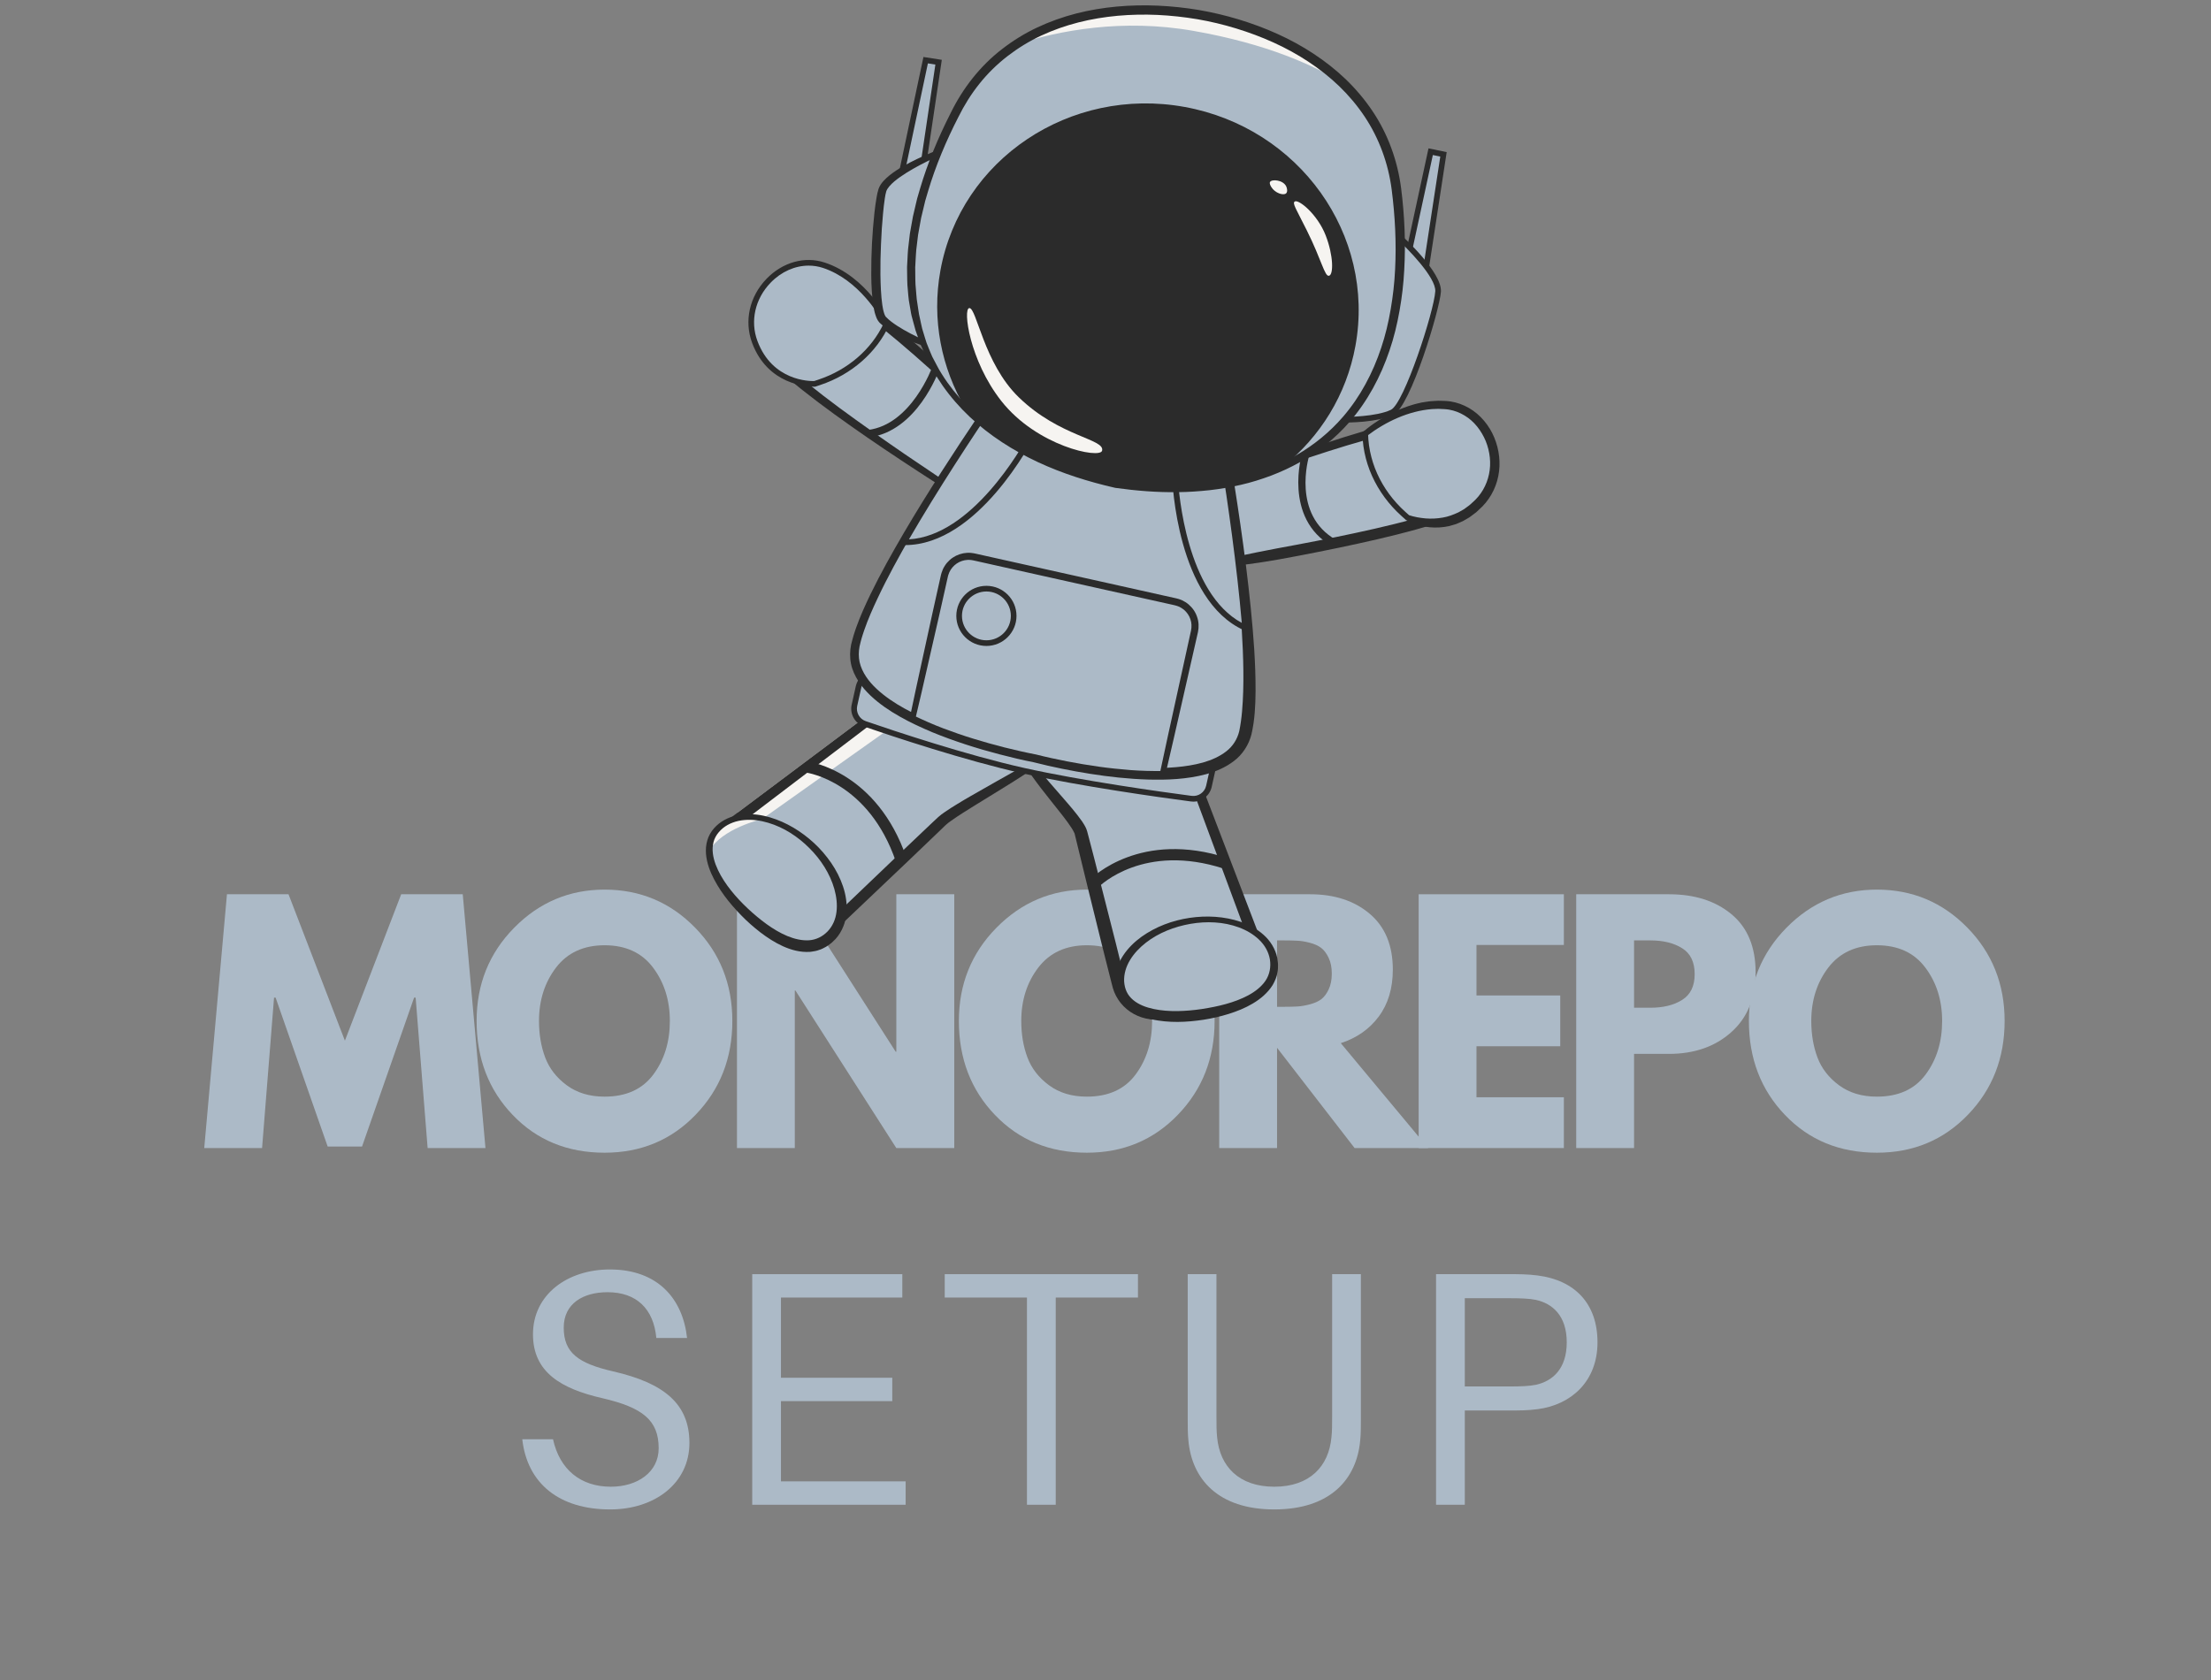 <svg xmlns="http://www.w3.org/2000/svg" xmlns:xlink="http://www.w3.org/1999/xlink" width="446" zoomAndPan="magnify" viewBox="0 0 334.5 254.25" height="339" preserveAspectRatio="xMidYMid meet" version="1.0"><rect x="0" y="0" width="334.5" height="254.25" fill="#808080" stroke="none"/><defs><g/><clipPath id="19386b4364"><path d="M 153 91 L 192 91 L 192 154.828 L 153 154.828 Z M 153 91 " clip-rule="nonzero"/></clipPath><clipPath id="7de1a7d2ca"><path d="M 106.699 123 L 129 123 L 129 145 L 106.699 145 Z M 106.699 123 " clip-rule="nonzero"/></clipPath><clipPath id="dc82544b43"><path d="M 168 138 L 194 138 L 194 154.828 L 168 154.828 Z M 168 138 " clip-rule="nonzero"/></clipPath><clipPath id="d4c7a06feb"><path d="M 137 0.551 L 213 0.551 L 213 75 L 137 75 Z M 137 0.551 " clip-rule="nonzero"/></clipPath></defs><g fill="#acbac7" fill-opacity="1"><g transform="translate(30.149, 173.726)"><g><path d="M 34.547 0 L 32.734 -22.766 L 32.5 -22.766 L 24.625 -0.234 L 19.422 -0.234 L 11.547 -22.766 L 11.312 -22.766 L 9.5 0 L 0.75 0 L 4.188 -38.406 L 13.5 -38.406 L 22.031 -16.25 L 30.547 -38.406 L 39.859 -38.406 L 43.297 0 Z M 34.547 0 "/></g></g></g><g fill="#acbac7" fill-opacity="1"><g transform="translate(71.029, 173.726)"><g><path d="M 1.078 -19.234 C 1.078 -24.785 2.969 -29.484 6.75 -33.328 C 10.539 -37.18 15.102 -39.109 20.438 -39.109 C 25.812 -39.109 30.375 -37.191 34.125 -33.359 C 37.883 -29.523 39.766 -24.816 39.766 -19.234 C 39.766 -13.609 37.914 -8.879 34.219 -5.047 C 30.531 -1.211 25.938 0.703 20.438 0.703 C 14.82 0.703 10.191 -1.195 6.547 -5 C 2.898 -8.801 1.078 -13.547 1.078 -19.234 Z M 10.516 -19.234 C 10.516 -17.211 10.828 -15.367 11.453 -13.703 C 12.078 -12.047 13.164 -10.645 14.719 -9.5 C 16.27 -8.352 18.176 -7.781 20.438 -7.781 C 23.695 -7.781 26.156 -8.895 27.812 -11.125 C 29.477 -13.363 30.312 -16.066 30.312 -19.234 C 30.312 -22.367 29.461 -25.062 27.766 -27.312 C 26.078 -29.562 23.633 -30.688 20.438 -30.688 C 17.27 -30.688 14.82 -29.562 13.094 -27.312 C 11.375 -25.062 10.516 -22.367 10.516 -19.234 Z M 10.516 -19.234 "/></g></g></g><g fill="#acbac7" fill-opacity="1"><g transform="translate(108.697, 173.726)"><g><path d="M 11.547 -23.844 L 11.547 0 L 2.797 0 L 2.797 -38.406 L 11.547 -38.406 L 26.812 -14.578 L 26.906 -14.578 L 26.906 -38.406 L 35.672 -38.406 L 35.672 0 L 26.906 0 L 11.641 -23.844 Z M 11.547 -23.844 "/></g></g></g><g fill="#acbac7" fill-opacity="1"><g transform="translate(143.99, 173.726)"><g><path d="M 1.078 -19.234 C 1.078 -24.785 2.969 -29.484 6.75 -33.328 C 10.539 -37.18 15.102 -39.109 20.438 -39.109 C 25.812 -39.109 30.375 -37.191 34.125 -33.359 C 37.883 -29.523 39.766 -24.816 39.766 -19.234 C 39.766 -13.609 37.914 -8.879 34.219 -5.047 C 30.531 -1.211 25.938 0.703 20.438 0.703 C 14.82 0.703 10.191 -1.195 6.547 -5 C 2.898 -8.801 1.078 -13.547 1.078 -19.234 Z M 10.516 -19.234 C 10.516 -17.211 10.828 -15.367 11.453 -13.703 C 12.078 -12.047 13.164 -10.645 14.719 -9.5 C 16.27 -8.352 18.176 -7.781 20.438 -7.781 C 23.695 -7.781 26.156 -8.895 27.812 -11.125 C 29.477 -13.363 30.312 -16.066 30.312 -19.234 C 30.312 -22.367 29.461 -25.062 27.766 -27.312 C 26.078 -29.562 23.633 -30.688 20.438 -30.688 C 17.27 -30.688 14.82 -29.562 13.094 -27.312 C 11.375 -25.062 10.516 -22.367 10.516 -19.234 Z M 10.516 -19.234 "/></g></g></g><g fill="#acbac7" fill-opacity="1"><g transform="translate(181.657, 173.726)"><g><path d="M 2.797 -38.406 L 16.531 -38.406 C 20.227 -38.406 23.238 -37.422 25.562 -35.453 C 27.895 -33.484 29.062 -30.664 29.062 -27 C 29.062 -24.176 28.352 -21.812 26.938 -19.906 C 25.52 -18 23.602 -16.656 21.188 -15.875 L 34.406 0 L 23.281 0 L 11.547 -15.172 L 11.547 0 L 2.797 0 Z M 11.547 -21.375 L 12.578 -21.375 C 13.379 -21.375 14.055 -21.391 14.609 -21.422 C 15.172 -21.453 15.805 -21.562 16.516 -21.75 C 17.234 -21.938 17.812 -22.195 18.25 -22.531 C 18.688 -22.875 19.055 -23.367 19.359 -24.016 C 19.672 -24.672 19.828 -25.461 19.828 -26.391 C 19.828 -27.328 19.672 -28.117 19.359 -28.766 C 19.055 -29.422 18.688 -29.922 18.25 -30.266 C 17.812 -30.609 17.234 -30.875 16.516 -31.062 C 15.805 -31.25 15.172 -31.352 14.609 -31.375 C 14.055 -31.406 13.379 -31.422 12.578 -31.422 L 11.547 -31.422 Z M 11.547 -21.375 "/></g></g></g><g fill="#acbac7" fill-opacity="1"><g transform="translate(211.829, 173.726)"><g><path d="M 24.766 -38.406 L 24.766 -30.734 L 11.547 -30.734 L 11.547 -23.094 L 24.219 -23.094 L 24.219 -15.406 L 11.547 -15.406 L 11.547 -7.688 L 24.766 -7.688 L 24.766 0 L 2.797 0 L 2.797 -38.406 Z M 24.766 -38.406 "/></g></g></g><g fill="#acbac7" fill-opacity="1"><g transform="translate(235.667, 173.726)"><g><path d="M 2.797 -38.406 L 16.812 -38.406 C 20.719 -38.406 23.879 -37.395 26.297 -35.375 C 28.723 -33.363 29.938 -30.43 29.938 -26.578 C 29.938 -22.734 28.707 -19.719 26.25 -17.531 C 23.801 -15.344 20.656 -14.25 16.812 -14.25 L 11.547 -14.25 L 11.547 0 L 2.797 0 Z M 11.547 -21.234 L 14.016 -21.234 C 15.973 -21.234 17.578 -21.629 18.828 -22.422 C 20.086 -23.211 20.719 -24.508 20.719 -26.312 C 20.719 -28.145 20.086 -29.453 18.828 -30.234 C 17.578 -31.023 15.973 -31.422 14.016 -31.422 L 11.547 -31.422 Z M 11.547 -21.234 "/></g></g></g><g fill="#acbac7" fill-opacity="1"><g transform="translate(263.511, 173.726)"><g><path d="M 1.078 -19.234 C 1.078 -24.785 2.969 -29.484 6.75 -33.328 C 10.539 -37.18 15.102 -39.109 20.438 -39.109 C 25.812 -39.109 30.375 -37.191 34.125 -33.359 C 37.883 -29.523 39.766 -24.816 39.766 -19.234 C 39.766 -13.609 37.914 -8.879 34.219 -5.047 C 30.531 -1.211 25.938 0.703 20.438 0.703 C 14.82 0.703 10.191 -1.195 6.547 -5 C 2.898 -8.801 1.078 -13.547 1.078 -19.234 Z M 10.516 -19.234 C 10.516 -17.211 10.828 -15.367 11.453 -13.703 C 12.078 -12.047 13.164 -10.645 14.719 -9.5 C 16.27 -8.352 18.176 -7.781 20.438 -7.781 C 23.695 -7.781 26.156 -8.895 27.812 -11.125 C 29.477 -13.363 30.312 -16.066 30.312 -19.234 C 30.312 -22.367 29.461 -25.062 27.766 -27.312 C 26.078 -29.562 23.633 -30.688 20.438 -30.688 C 17.27 -30.688 14.82 -29.562 13.094 -27.312 C 11.375 -25.062 10.516 -22.367 10.516 -19.234 Z M 10.516 -19.234 "/></g></g></g><g fill="#acbac7" fill-opacity="1"><g transform="translate(76.384, 227.702)"><g><path d="M 15.879 -35.605 C 9.457 -35.605 4.25 -31.812 4.25 -25.793 C 4.25 -20.027 8.547 -17.551 14.719 -16.133 C 20.836 -14.719 23.266 -12.797 23.266 -8.547 C 23.266 -4.906 20.027 -2.73 16.031 -2.73 C 11.48 -2.73 8.293 -5.309 7.281 -9.914 L 2.629 -9.914 C 3.387 -3.188 8.242 0.707 15.93 0.707 C 22.656 0.707 27.918 -3.238 27.918 -9.355 C 27.918 -15.273 24.074 -18.41 16.387 -20.18 C 11.074 -21.395 8.902 -23.012 8.902 -26.805 C 8.902 -30.445 11.836 -32.164 15.527 -32.164 C 19.926 -32.164 22.504 -29.637 22.91 -25.238 L 27.562 -25.238 C 26.906 -31.203 23.113 -35.605 15.879 -35.605 Z M 15.879 -35.605 "/></g></g></g><g fill="#acbac7" fill-opacity="1"><g transform="translate(108.745, 227.702)"><g><path d="M 28.27 -3.539 L 9.406 -3.539 L 9.406 -15.68 L 26.246 -15.68 L 26.246 -19.219 L 9.406 -19.219 L 9.406 -31.355 L 27.766 -31.355 L 27.766 -34.895 L 5.059 -34.895 L 5.059 0 L 28.27 0 Z M 28.27 -3.539 "/></g></g></g><g fill="#acbac7" fill-opacity="1"><g transform="translate(141.208, 227.702)"><g><path d="M 30.953 -31.355 L 30.953 -34.895 L 1.719 -34.895 L 1.719 -31.355 L 14.16 -31.355 L 14.16 0 L 18.512 0 L 18.512 -31.355 Z M 30.953 -31.355 "/></g></g></g><g fill="#acbac7" fill-opacity="1"><g transform="translate(174.934, 227.702)"><g><path d="M 30.953 -34.895 L 26.602 -34.895 L 26.602 -13.301 C 26.602 -12.188 26.602 -11.125 26.5 -10.215 C 26.098 -5.816 23.215 -2.73 17.852 -2.73 C 12.492 -2.73 9.609 -5.816 9.203 -10.215 C 9.102 -11.125 9.102 -12.188 9.102 -13.301 L 9.102 -34.895 L 4.754 -34.895 L 4.754 -12.895 C 4.754 -11.785 4.754 -10.773 4.855 -9.762 C 5.359 -3.945 9.305 0.707 17.852 0.707 C 26.398 0.707 30.344 -3.945 30.852 -9.762 C 30.953 -10.773 30.953 -11.785 30.953 -12.895 Z M 30.953 -34.895 "/></g></g></g><g fill="#acbac7" fill-opacity="1"><g transform="translate(212.2, 227.702)"><g><path d="M 20.434 -34.695 C 18.863 -34.895 17.648 -34.895 15.879 -34.895 L 5.059 -34.895 L 5.059 0 L 9.406 0 L 9.406 -14.262 L 15.879 -14.262 C 17.648 -14.262 18.863 -14.262 20.434 -14.465 C 25.488 -15.121 29.484 -18.66 29.484 -24.578 C 29.484 -30.496 25.996 -33.984 20.434 -34.695 Z M 20.18 -18.156 C 19.219 -17.953 17.852 -17.902 16.285 -17.902 L 9.406 -17.902 L 9.406 -31.254 L 16.285 -31.254 C 17.852 -31.254 19.219 -31.203 20.18 -31 C 22.656 -30.445 24.832 -28.625 24.832 -24.578 C 24.832 -20.531 22.656 -18.711 20.18 -18.156 Z M 20.18 -18.156 "/></g></g></g><path fill="#acbac7" d="M 224.195 72.859 C 223.785 74.031 223.051 75.156 222.031 76.137 C 218.746 79.297 196 83.402 187.453 84.855 C 185.441 85.195 184.215 85.391 184.215 85.391 L 177.77 76.254 C 177.77 76.254 211.41 62.207 218.5 64.094 C 223.812 65.508 225.43 69.371 224.195 72.859 Z M 224.195 72.859 " fill-opacity="1" fill-rule="nonzero"/><path fill="#acbac7" d="M 224.195 72.859 C 223.785 74.031 223.051 75.156 222.031 76.137 C 218.746 79.297 196 83.402 187.453 84.855 C 187.309 82.523 187.094 79.832 187.094 79.832 C 187.094 79.832 214.598 76.434 220.73 73.43 C 221.75 72.93 222.949 72.766 224.195 72.859 Z M 224.195 72.859 " fill-opacity="1" fill-rule="nonzero"/><path fill="#2b2b2b" d="M 178.18 76.371 C 180.367 79.312 182.484 82.184 184.562 85.145 L 184.145 84.969 L 184.148 84.969 C 188.094 83.91 192.098 83.188 196.094 82.445 C 200.094 81.695 204.078 80.898 208.035 79.992 C 210.012 79.539 211.98 79.059 213.93 78.52 C 215.871 77.98 217.812 77.398 219.613 76.629 C 219.844 76.539 220.051 76.426 220.266 76.324 C 220.371 76.27 220.484 76.219 220.586 76.164 L 220.875 75.988 C 220.969 75.93 221.082 75.879 221.156 75.812 L 221.387 75.629 C 221.465 75.582 221.547 75.492 221.629 75.41 C 221.711 75.324 221.797 75.246 221.871 75.156 C 222.5 74.469 223.02 73.688 223.355 72.84 C 223.699 71.996 223.844 71.09 223.781 70.207 C 223.715 69.324 223.398 68.48 222.906 67.742 C 222.406 67.008 221.711 66.391 220.922 65.906 C 220.121 65.426 219.234 65.066 218.305 64.812 C 217.91 64.707 217.445 64.664 216.973 64.66 C 216.5 64.652 216.012 64.672 215.523 64.719 C 214.547 64.805 213.559 64.965 212.574 65.148 C 210.605 65.527 208.641 66.023 206.688 66.562 C 204.738 67.105 202.797 67.699 200.863 68.316 C 196.996 69.559 193.152 70.891 189.332 72.289 C 187.422 72.988 185.516 73.703 183.617 74.434 L 180.77 75.531 L 179.348 76.086 L 178.637 76.367 L 178.109 76.578 L 178.02 76.613 L 177.977 76.633 C 177.98 76.629 177.93 76.652 177.984 76.629 C 178.078 76.582 178.164 76.465 178.18 76.371 Z M 177.355 76.137 C 177.387 76.035 177.488 75.914 177.594 75.863 L 177.648 75.84 L 177.691 75.82 L 177.781 75.785 L 177.957 75.711 L 178.309 75.559 L 179.012 75.262 L 180.422 74.672 L 183.254 73.508 C 185.145 72.746 187.043 71.996 188.945 71.262 C 192.754 69.797 196.582 68.379 200.461 67.086 C 202.398 66.441 204.348 65.824 206.316 65.254 C 208.289 64.688 210.273 64.16 212.301 63.754 C 213.316 63.551 214.336 63.371 215.391 63.27 C 215.914 63.215 216.449 63.188 216.992 63.188 C 217.539 63.188 218.098 63.227 218.688 63.375 C 219.73 63.648 220.754 64.043 221.707 64.602 C 222.656 65.168 223.531 65.918 224.191 66.863 C 224.84 67.805 225.262 68.93 225.348 70.078 C 225.438 71.227 225.25 72.383 224.828 73.422 C 224.414 74.473 223.793 75.414 223.051 76.23 C 222.965 76.34 222.863 76.434 222.766 76.531 C 222.672 76.629 222.578 76.727 222.449 76.828 L 222.082 77.117 C 221.961 77.215 221.84 77.273 221.719 77.352 L 221.355 77.57 C 221.234 77.637 221.109 77.691 220.992 77.754 C 220.746 77.871 220.504 78 220.262 78.098 C 218.312 78.934 216.344 79.527 214.367 80.086 C 212.387 80.641 210.398 81.133 208.406 81.598 C 204.422 82.523 200.418 83.34 196.41 84.109 C 192.402 84.879 188.379 85.57 184.281 85.812 L 184.016 85.855 L 183.863 85.637 C 181.645 82.504 179.469 79.285 177.355 76.137 Z M 177.355 76.137 " fill-opacity="1" fill-rule="nonzero"/><path fill="#acbac7" d="M 223.789 76.086 C 218.844 81.254 212.953 78.336 212.953 78.336 L 212.391 77.832 C 211.902 77.398 211.441 76.945 211.012 76.473 C 208.215 73.402 206.629 69.578 206.547 65.633 C 206.547 65.633 212.211 60.723 218.789 61.301 C 219.746 61.383 220.637 61.645 221.441 62.051 C 226.172 64.418 228.016 71.664 223.789 76.086 Z M 223.789 76.086 " fill-opacity="1" fill-rule="nonzero"/><path fill="#acbac7" d="M 223.789 76.086 C 218.844 81.254 212.953 78.336 212.953 78.336 L 212.391 77.832 C 211.902 77.398 211.441 76.945 211.012 76.473 L 211.211 76.047 C 211.211 76.047 215.504 76.984 219.906 74.48 C 223.527 72.426 223.051 65.977 221.441 62.051 C 226.172 64.418 228.016 71.664 223.789 76.086 Z M 223.789 76.086 " fill-opacity="1" fill-rule="nonzero"/><path fill="#2b2b2b" d="M 206.824 65.953 C 207.121 65.293 206.906 65.773 206.973 65.625 L 206.973 65.637 L 206.977 65.652 L 206.977 65.734 L 206.984 65.844 L 206.996 66.066 C 207.004 66.215 207.008 66.367 207.02 66.512 C 207.055 66.809 207.074 67.105 207.117 67.398 C 207.203 67.988 207.316 68.574 207.469 69.148 C 207.766 70.301 208.199 71.418 208.746 72.477 C 209.293 73.535 209.953 74.535 210.707 75.457 C 211.086 75.922 211.488 76.363 211.91 76.789 C 212.332 77.207 212.777 77.605 213.238 78.016 L 213.145 77.953 C 213.531 78.078 213.973 78.191 214.398 78.273 C 214.832 78.355 215.262 78.41 215.695 78.449 C 216.559 78.516 217.422 78.469 218.258 78.324 C 219.098 78.188 219.891 77.879 220.66 77.523 L 221.211 77.207 L 221.488 77.051 L 221.75 76.859 L 222.266 76.48 C 222.355 76.422 222.434 76.348 222.512 76.273 L 222.746 76.055 C 224.062 74.934 224.926 73.414 225.27 71.754 C 225.621 70.098 225.414 68.324 224.773 66.742 C 224.117 65.172 223.031 63.746 221.578 62.879 C 220.859 62.441 220.062 62.129 219.23 61.988 C 219.02 61.969 218.82 61.918 218.598 61.914 L 217.613 61.867 C 217.504 61.863 217.395 61.875 217.281 61.879 L 216.621 61.906 C 213.102 62.191 209.66 63.793 206.824 65.953 Z M 206.266 65.309 C 207.723 64.066 209.316 63.074 211.035 62.266 C 211.469 62.07 211.898 61.875 212.348 61.715 C 212.789 61.535 213.246 61.398 213.699 61.258 C 213.926 61.18 214.16 61.129 214.391 61.07 L 215.09 60.906 L 215.805 60.797 C 216.043 60.766 216.277 60.715 216.52 60.707 L 217.242 60.66 C 217.363 60.652 217.48 60.641 217.602 60.641 L 217.965 60.648 L 218.691 60.672 C 218.934 60.672 219.188 60.723 219.434 60.746 C 220.426 60.895 221.387 61.25 222.254 61.75 C 223.121 62.254 223.891 62.914 224.527 63.676 C 225.168 64.438 225.691 65.293 226.066 66.207 C 226.82 68.031 227.074 70.078 226.676 72.039 C 226.48 73.016 226.129 73.969 225.629 74.836 C 225.133 75.703 224.477 76.496 223.742 77.133 L 223.473 77.387 C 223.387 77.473 223.297 77.555 223.191 77.625 L 222.598 78.07 L 222.301 78.289 L 221.328 78.852 C 221.105 78.961 220.875 79.055 220.645 79.152 L 220.301 79.297 C 220.184 79.34 220.059 79.371 219.941 79.406 C 219.703 79.477 219.461 79.551 219.223 79.613 L 218.484 79.742 C 217.496 79.875 216.496 79.855 215.531 79.684 C 215.047 79.594 214.574 79.477 214.113 79.316 C 213.648 79.164 213.215 78.973 212.762 78.715 L 212.699 78.68 L 212.668 78.652 C 212.215 78.25 211.75 77.828 211.305 77.391 C 210.863 76.945 210.441 76.484 210.043 75.996 C 209.254 75.027 208.559 73.977 207.984 72.863 C 207.406 71.75 206.953 70.574 206.637 69.359 C 206.477 68.754 206.359 68.137 206.27 67.516 C 206.223 67.203 206.199 66.891 206.168 66.578 C 206.152 66.422 206.148 66.266 206.141 66.109 L 206.129 65.875 L 206.121 65.754 L 206.121 65.668 L 206.117 65.652 L 206.117 65.641 C 206.184 65.496 205.973 65.973 206.266 65.309 Z M 206.266 65.309 " fill-opacity="1" fill-rule="nonzero"/><path fill="#acbac7" d="M 156.406 70.051 L 149.688 74.172 L 146.871 75.902 C 146.871 75.902 129.996 65.262 121.062 57.93 C 118.301 55.664 116.297 53.711 115.781 52.488 C 113.594 47.293 116.527 41.75 123.789 42.812 C 131.047 43.879 156.406 70.051 156.406 70.051 Z M 156.406 70.051 " fill-opacity="1" fill-rule="nonzero"/><path fill="#acbac7" d="M 149.688 74.172 L 146.871 75.902 C 146.871 75.902 129.996 65.262 121.062 57.93 L 126.055 57.008 C 126.055 57.008 141.883 69.07 149.688 74.172 Z M 149.688 74.172 " fill-opacity="1" fill-rule="nonzero"/><path fill="#2b2b2b" d="M 156.828 70.102 C 153.645 72.164 150.371 74.262 147.098 76.266 L 146.867 76.402 L 146.645 76.262 C 143.172 74.117 139.746 71.906 136.344 69.656 C 132.941 67.41 129.574 65.105 126.266 62.707 C 124.613 61.508 122.977 60.281 121.371 59.004 C 119.766 57.727 118.188 56.418 116.727 54.898 C 116.543 54.715 116.371 54.504 116.195 54.305 C 116.105 54.199 116.02 54.102 115.934 53.996 L 115.688 53.656 C 115.605 53.539 115.52 53.441 115.445 53.309 L 115.227 52.906 C 115.148 52.77 115.105 52.645 115.055 52.52 C 115.008 52.391 114.949 52.266 114.91 52.137 C 114.555 51.105 114.352 50.004 114.387 48.895 C 114.406 47.781 114.68 46.66 115.207 45.652 C 115.734 44.645 116.551 43.785 117.504 43.176 C 118.469 42.57 119.559 42.223 120.648 42.07 C 121.742 41.926 122.832 41.961 123.895 42.109 C 124.496 42.203 125.02 42.387 125.523 42.594 C 126.023 42.805 126.504 43.039 126.965 43.293 C 127.895 43.793 128.766 44.359 129.625 44.938 C 133.031 47.277 136.16 49.918 139.223 52.629 C 142.281 55.34 145.266 58.129 148.168 60.996 C 149.617 62.426 151.07 63.859 152.492 65.324 L 154.617 67.523 L 155.668 68.633 L 156.191 69.191 L 156.453 69.473 L 156.582 69.609 L 156.648 69.684 L 156.68 69.719 L 156.719 69.762 C 156.797 69.848 156.84 70 156.828 70.102 Z M 155.98 69.996 C 155.957 70.09 155.988 70.23 156.059 70.305 C 156.098 70.348 156.059 70.309 156.062 70.312 L 156.027 70.281 L 155.961 70.215 L 153.91 68.223 L 151.711 66.109 C 150.234 64.711 148.773 63.297 147.285 61.906 C 144.312 59.137 141.332 56.371 138.277 53.699 C 136.75 52.363 135.199 51.059 133.629 49.781 C 132.059 48.504 130.461 47.266 128.809 46.129 C 127.98 45.566 127.141 45.02 126.277 44.551 C 125.848 44.312 125.41 44.102 124.973 43.914 C 124.539 43.73 124.094 43.582 123.684 43.52 C 122.73 43.379 121.77 43.352 120.84 43.469 C 119.91 43.598 119.02 43.887 118.254 44.363 C 117.496 44.848 116.859 45.508 116.438 46.309 C 116.02 47.102 115.789 48.008 115.77 48.93 C 115.738 49.855 115.906 50.793 116.211 51.684 C 116.242 51.797 116.293 51.906 116.336 52.016 C 116.375 52.125 116.418 52.242 116.473 52.324 L 116.617 52.594 C 116.66 52.688 116.742 52.781 116.805 52.875 L 117.004 53.156 C 117.078 53.25 117.16 53.34 117.238 53.43 C 117.395 53.613 117.539 53.801 117.715 53.977 C 119.066 55.41 120.613 56.727 122.18 58 C 123.75 59.273 125.363 60.508 126.992 61.715 C 133.539 66.527 140.289 71.094 147.102 75.539 L 146.648 75.535 C 149.727 73.637 152.809 71.836 155.98 69.996 Z M 155.98 69.996 " fill-opacity="1" fill-rule="nonzero"/><path fill="#acbac7" d="M 134.164 48.941 C 132.57 52.445 129.707 55.277 126.059 57.008 C 125.387 57.328 124.691 57.605 123.969 57.848 L 123.254 58.086 C 123.254 58.086 116.688 58.449 114.188 51.742 C 112.91 48.309 114.035 44.801 116.281 42.473 C 118.418 40.266 121.57 39.125 124.629 40.133 C 130.895 42.195 134.164 48.941 134.164 48.941 Z M 134.164 48.941 " fill-opacity="1" fill-rule="nonzero"/><path fill="#acbac7" d="M 127.055 56.285 L 126.059 57.008 C 125.387 57.328 124.691 57.605 123.969 57.848 L 123.254 58.086 C 123.254 58.086 116.688 58.445 114.188 51.742 C 112.91 48.305 114.035 44.801 116.281 42.473 C 115.762 45.422 114.703 56.172 127.055 56.285 Z M 127.055 56.285 " fill-opacity="1" fill-rule="nonzero"/><path fill="#2b2b2b" d="M 122.344 40.195 C 120.281 40.195 118.199 41.102 116.578 42.785 C 114.234 45.219 113.469 48.594 114.59 51.594 C 116.852 57.668 122.512 57.68 123.176 57.66 L 123.832 57.441 C 128.258 55.965 131.836 52.875 133.688 48.949 C 133.121 47.887 129.953 42.336 124.492 40.535 C 123.793 40.309 123.07 40.195 122.344 40.195 Z M 123.129 58.516 C 122.102 58.516 116.152 58.234 113.789 51.891 C 112.555 48.582 113.387 44.863 115.965 42.191 C 118.383 39.68 121.754 38.734 124.762 39.727 C 131.133 41.824 134.41 48.473 134.547 48.754 L 134.637 48.934 L 134.555 49.117 C 132.633 53.348 128.824 56.676 124.105 58.254 L 123.336 58.512 L 123.277 58.512 C 123.273 58.516 123.219 58.516 123.129 58.516 Z M 123.129 58.516 " fill-opacity="1" fill-rule="nonzero"/><path fill="#acbac7" d="M 185.973 151.348 L 175.969 153.184 C 174.996 153.363 174.031 153.297 173.152 153.023 C 171.359 152.473 169.898 151.086 169.359 149.223 C 169.34 149.156 169.316 149.094 169.305 149.027 L 163.551 126.051 C 162.926 123.551 153.809 115.203 153.707 111.328 L 154.262 111.227 L 159.598 110.246 L 157.066 100.129 C 156.262 96.91 158.484 93.684 161.863 93.164 L 166.129 92.508 C 168.859 92.09 171.496 93.59 172.438 96.098 L 189.645 141.781 L 190.41 143.812 C 191.652 147.094 189.527 150.695 185.973 151.348 Z M 185.973 151.348 " fill-opacity="1" fill-rule="nonzero"/><path fill="#acbac7" d="M 175.336 142.957 L 173.152 153.023 C 171.359 152.473 169.898 151.086 169.359 149.223 C 169.34 149.156 169.316 149.094 169.305 149.027 L 163.551 126.051 C 162.926 123.551 153.809 115.203 153.707 111.328 L 154.262 111.227 L 165.562 117 Z M 175.336 142.957 " fill-opacity="1" fill-rule="nonzero"/><g clip-path="url(#19386b4364)"><path fill="#2b2b2b" d="M 191.242 143.5 C 191.539 144.297 191.684 145.148 191.652 146.004 C 191.621 146.855 191.418 147.699 191.062 148.473 C 190.359 150.023 189.02 151.254 187.449 151.887 C 187.246 151.961 187.051 152.035 186.848 152.102 L 186.234 152.25 C 185.848 152.332 185.508 152.391 185.141 152.461 L 182.977 152.875 L 178.656 153.691 L 176.492 154.102 C 176.312 154.137 176.145 154.172 175.918 154.203 C 175.707 154.23 175.496 154.266 175.281 154.27 C 175.066 154.281 174.852 154.297 174.637 154.281 C 174.422 154.273 174.207 154.266 173.996 154.23 C 172.289 154.027 170.664 153.152 169.57 151.801 C 169.43 151.637 169.309 151.449 169.184 151.273 C 169.062 151.094 168.961 150.902 168.852 150.715 C 168.754 150.52 168.664 150.32 168.574 150.121 L 168.367 149.52 C 168.293 149.266 168.258 149.109 168.211 148.93 L 168.074 148.395 L 167.805 147.332 L 166.73 143.07 L 164.625 134.539 L 162.574 126.133 C 162.484 125.906 162.312 125.605 162.141 125.328 C 161.957 125.043 161.762 124.754 161.551 124.469 C 161.137 123.895 160.691 123.324 160.238 122.754 C 159.34 121.613 158.414 120.469 157.512 119.301 C 156.617 118.125 155.727 116.934 154.945 115.652 C 154.551 115.012 154.18 114.355 153.863 113.652 C 153.555 112.949 153.293 112.191 153.281 111.34 L 153.281 111.336 L 153.25 110.977 L 153.633 110.906 L 159.52 109.824 L 159.18 110.352 L 156.594 100.289 C 156.352 99.387 156.332 98.41 156.539 97.488 C 156.738 96.562 157.16 95.691 157.746 94.953 C 158.332 94.211 159.09 93.602 159.941 93.191 C 160.367 92.988 160.816 92.824 161.273 92.719 C 161.75 92.605 162.168 92.551 162.598 92.477 L 165.164 92.07 C 165.598 92.004 165.996 91.926 166.488 91.879 C 166.723 91.855 166.961 91.855 167.199 91.852 C 167.438 91.867 167.676 91.867 167.91 91.906 C 169.809 92.133 171.578 93.273 172.562 94.934 C 172.676 95.145 172.805 95.352 172.891 95.574 L 173.031 95.902 L 173.148 96.207 L 173.609 97.418 L 174.539 99.844 L 176.395 104.695 Z M 189.586 144.121 L 175.141 105.168 L 172.434 97.867 L 171.867 96.344 L 171.758 96.074 C 171.688 95.895 171.586 95.73 171.5 95.559 C 170.73 94.227 169.309 93.277 167.758 93.078 C 167.566 93.043 167.367 93.043 167.176 93.027 C 166.98 93.027 166.785 93.023 166.59 93.043 C 166.219 93.074 165.766 93.152 165.34 93.211 L 162.77 93.594 C 162.344 93.656 161.898 93.715 161.531 93.797 C 161.145 93.883 160.773 94.016 160.418 94.18 C 159.703 94.508 159.066 95.008 158.574 95.617 C 157.574 96.836 157.156 98.508 157.559 100.051 L 160.012 110.145 L 160.121 110.59 L 159.676 110.668 L 159.672 110.668 L 153.785 111.75 L 154.137 111.316 C 154.211 111.934 154.496 112.57 154.824 113.18 C 155.16 113.793 155.562 114.383 155.984 114.957 C 156.84 116.109 157.762 117.227 158.719 118.324 L 161.602 121.641 C 162.082 122.203 162.559 122.77 163.023 123.371 C 163.258 123.668 163.488 123.977 163.711 124.301 C 163.93 124.641 164.152 124.965 164.344 125.414 C 164.391 125.531 164.434 125.668 164.473 125.793 L 164.547 126.066 L 164.688 126.602 L 165.52 129.789 L 166.605 134.055 L 168.773 142.574 L 169.832 146.844 L 170.348 148.918 C 170.52 149.523 170.793 150.035 171.172 150.508 C 171.922 151.438 173.055 152.066 174.258 152.227 C 174.406 152.254 174.559 152.258 174.711 152.266 C 174.863 152.281 175.016 152.27 175.168 152.266 C 175.32 152.266 175.469 152.238 175.621 152.223 C 175.762 152.207 175.953 152.172 176.133 152.141 L 178.301 151.754 L 182.633 150.984 L 184.797 150.602 C 185.156 150.535 185.535 150.473 185.867 150.406 L 186.32 150.301 C 186.469 150.254 186.613 150.199 186.762 150.152 C 187.906 149.703 188.891 148.82 189.418 147.703 C 189.945 146.586 190.008 145.285 189.586 144.121 Z M 189.586 144.121 " fill-opacity="1" fill-rule="nonzero"/></g><path fill="#acbac7" d="M 161.84 105.812 L 158.73 114.047 C 157.82 114.77 156.172 115.809 154.258 116.965 C 149.762 119.676 143.797 123.012 142.488 124.262 L 126.078 139.906 L 125.336 140.609 C 125.004 140.93 124.641 141.199 124.254 141.418 C 122.145 142.617 119.387 142.328 117.477 140.566 L 110.004 133.68 C 107.348 131.227 107.48 127.055 110.285 124.938 L 111.332 124.145 L 151.004 94.199 C 153.141 92.582 156.172 92.723 158.258 94.531 L 161.512 97.363 C 164.09 99.609 164.242 103.52 161.84 105.812 Z M 161.84 105.812 " fill-opacity="1" fill-rule="nonzero"/><path fill="#f6f4f1" d="M 134.727 110.152 L 115.742 123.621 L 113.738 123.305 L 112.668 123.133 L 111.594 122.965 L 133.004 106.922 L 133.332 107.539 L 133.66 108.152 Z M 134.727 110.152 " fill-opacity="1" fill-rule="nonzero"/><path fill="#acbac7" d="M 154.965 115.312 C 154.949 115.406 154.688 116.008 154.254 116.965 C 149.762 119.676 143.797 123.012 142.484 124.262 L 126.078 139.906 L 125.336 140.609 C 125 140.93 124.641 141.199 124.254 141.418 L 124.973 129.531 L 145.105 114.078 C 145.105 114.078 155.066 114.699 154.965 115.312 Z M 154.965 115.312 " fill-opacity="1" fill-rule="nonzero"/><path fill="#2b2b2b" d="M 161.469 105.586 L 161.438 105.66 L 158.383 113.797 C 158.246 113.879 158.109 113.961 157.98 114.047 L 157.781 114.176 L 157.547 114.32 C 157.23 114.516 156.922 114.719 156.598 114.906 C 155.965 115.297 155.312 115.664 154.668 116.039 C 154.668 116.039 154.668 116.039 154.664 116.039 L 150.738 118.25 C 149.426 118.984 148.121 119.734 146.812 120.488 C 146.156 120.859 145.508 121.25 144.859 121.645 C 144.211 122.043 143.566 122.441 142.922 122.891 L 142.438 123.234 L 141.938 123.648 L 141.113 124.418 L 139.473 125.973 L 136.203 129.078 L 126.418 138.43 L 124.785 139.988 C 124.637 140.133 124.48 140.266 124.32 140.387 C 123.969 140.648 123.586 140.859 123.172 141.008 C 121.969 141.461 120.586 141.402 119.402 140.867 C 119.25 140.809 119.113 140.727 118.973 140.648 C 118.828 140.574 118.695 140.477 118.562 140.387 C 118.422 140.301 118.301 140.191 118.176 140.086 C 118.055 139.992 117.918 139.863 117.777 139.734 L 111.137 133.625 C 110.547 133.09 110.094 132.672 109.734 132.125 C 109 131.051 108.738 129.672 108.992 128.41 C 109.117 127.777 109.367 127.176 109.734 126.645 C 109.836 126.52 109.914 126.379 110.023 126.266 C 110.137 126.148 110.242 126.027 110.355 125.914 L 110.723 125.602 C 110.855 125.492 111.02 125.375 111.164 125.262 L 113.738 123.309 L 133.66 108.156 L 139.898 103.41 L 147.07 97.938 L 150.656 95.195 L 151.105 94.852 L 151.328 94.684 L 151.539 94.535 C 151.672 94.434 151.816 94.352 151.965 94.266 C 152.109 94.18 152.266 94.117 152.418 94.047 C 153.035 93.77 153.715 93.645 154.391 93.637 C 155.07 93.637 155.754 93.758 156.387 94.016 C 156.703 94.148 157.012 94.297 157.297 94.488 C 157.441 94.578 157.582 94.676 157.715 94.785 L 157.918 94.945 L 158.133 95.129 L 160.699 97.332 L 161.125 97.699 C 161.262 97.82 161.379 97.941 161.508 98.059 C 162.477 99.039 163.062 100.391 163.074 101.773 L 163.074 101.867 C 163.074 103.219 162.52 104.559 161.543 105.504 Z M 162.227 97.355 C 162.082 97.215 161.934 97.062 161.789 96.938 L 161.367 96.562 L 160.52 95.82 L 158.824 94.324 L 158.613 94.141 L 158.379 93.945 C 158.223 93.812 158.055 93.695 157.879 93.586 C 157.543 93.355 157.172 93.168 156.797 93.008 C 156.039 92.688 155.215 92.527 154.391 92.52 C 153.566 92.516 152.734 92.66 151.969 92.988 C 151.781 93.074 151.59 93.148 151.41 93.254 C 151.227 93.352 151.047 93.453 150.879 93.578 L 150.625 93.75 L 150.395 93.922 L 149.945 94.258 L 146.324 96.953 L 139.098 102.355 L 133.004 106.922 L 111.594 122.965 L 110.211 124 C 110.059 124.117 109.914 124.219 109.758 124.348 L 109.266 124.766 C 109.113 124.914 108.969 125.074 108.824 125.23 C 108.676 125.391 108.562 125.574 108.43 125.746 C 107.938 126.453 107.598 127.262 107.434 128.102 C 107.094 129.781 107.438 131.59 108.395 133.008 C 108.5 133.191 108.648 133.352 108.773 133.52 C 108.902 133.695 109.051 133.848 109.199 134 L 109.422 134.23 C 109.496 134.305 109.559 134.359 109.633 134.426 L 111.703 136.34 L 115.012 139.402 L 116.672 140.934 C 116.809 141.059 116.938 141.184 117.113 141.328 C 117.273 141.465 117.438 141.605 117.617 141.719 C 117.793 141.844 117.969 141.969 118.156 142.066 C 118.344 142.172 118.531 142.277 118.727 142.359 C 120.285 143.07 122.125 143.16 123.75 142.555 C 124.559 142.258 125.312 141.781 125.93 141.188 L 127.562 139.633 L 130.832 136.527 L 137.375 130.309 L 140.633 127.188 L 142.262 125.629 L 143.07 124.848 L 143.438 124.535 L 143.867 124.219 C 145.043 123.375 146.336 122.594 147.602 121.801 L 151.441 119.438 C 152.719 118.648 154 117.855 155.266 117.023 C 155.898 116.613 156.531 116.195 157.152 115.762 C 157.469 115.551 157.777 115.324 158.082 115.094 L 158.312 114.926 L 158.57 114.723 C 158.742 114.582 158.91 114.438 159.074 114.297 L 162.203 106.051 C 163.348 104.949 164.012 103.363 164.004 101.77 C 164.02 100.145 163.363 98.523 162.227 97.355 Z M 162.227 97.355 " fill-opacity="1" fill-rule="nonzero"/><path fill="#acbac7" d="M 129.891 103.934 L 129.27 106.715 C 129.004 107.922 129.68 109.133 130.844 109.535 C 135.289 111.066 146.125 114.68 154.836 116.621 C 163.57 118.566 175.379 120.219 180.215 120.855 C 181.461 121.02 182.625 120.207 182.898 118.98 L 184.051 113.816 C 184.352 112.473 183.469 111.148 182.109 110.906 L 132.688 102.078 C 131.406 101.848 130.176 102.668 129.891 103.934 Z M 129.891 103.934 " fill-opacity="1" fill-rule="nonzero"/><path fill="#acbac7" d="M 130.023 102.625 L 129.398 105.41 C 129.133 106.613 129.809 107.824 130.977 108.227 C 135.418 109.758 146.254 113.375 154.965 115.312 C 163.699 117.262 175.508 118.91 180.344 119.547 C 181.59 119.711 182.754 118.898 183.027 117.672 L 184.18 112.508 C 184.48 111.164 183.598 109.84 182.238 109.598 L 132.816 100.77 C 131.539 100.539 130.305 101.359 130.023 102.625 Z M 130.023 102.625 " fill-opacity="1" fill-rule="nonzero"/><path fill="#2b2b2b" d="M 132.254 102.465 C 131.336 102.465 130.516 103.098 130.309 104.027 L 129.688 106.809 C 129.469 107.801 130.023 108.797 130.984 109.129 C 135.277 110.609 146.203 114.258 154.93 116.203 C 163.68 118.152 175.566 119.809 180.27 120.43 C 181.301 120.566 182.254 119.902 182.48 118.887 L 183.633 113.723 C 183.754 113.188 183.652 112.641 183.348 112.184 C 183.043 111.727 182.574 111.422 182.035 111.324 L 132.609 102.5 C 132.492 102.477 132.371 102.465 132.254 102.465 Z M 180.543 121.305 C 180.414 121.305 180.285 121.297 180.156 121.277 C 175.441 120.656 163.527 118.996 154.742 117.039 C 145.973 115.082 135.012 111.422 130.707 109.938 C 129.332 109.465 128.535 108.039 128.852 106.621 L 129.473 103.84 C 129.809 102.344 131.25 101.383 132.762 101.652 L 182.188 110.48 C 182.957 110.617 183.625 111.055 184.059 111.707 C 184.496 112.359 184.641 113.141 184.469 113.906 L 183.316 119.07 C 183.02 120.398 181.863 121.305 180.543 121.305 Z M 180.543 121.305 " fill-opacity="1" fill-rule="nonzero"/><path fill="#acbac7" d="M 188.406 110.887 C 187.316 115.461 181.93 116.953 175.898 117.094 C 166.965 117.305 156.605 114.574 156.605 114.574 C 156.605 114.574 146.062 112.648 138.074 108.668 C 134.898 107.086 132.121 105.18 130.57 102.941 C 129.484 101.371 128.992 99.637 129.391 97.738 C 131.203 88.992 145.012 68.086 151.398 58.754 C 153.359 55.887 154.621 54.109 154.621 54.109 L 169.164 58.328 L 184.133 60.684 C 184.133 60.684 191.121 99.535 188.406 110.887 Z M 188.406 110.887 " fill-opacity="1" fill-rule="nonzero"/><path fill="#acbac7" d="M 158.594 66.668 C 158.594 66.668 156.273 68.59 154.254 71.887 C 152.234 75.184 143.777 82.738 140.531 84.184 C 137.293 85.625 130.152 99.156 130.758 102.039 C 130.844 102.445 130.766 102.734 130.57 102.938 C 129.484 101.367 128.992 99.637 129.391 97.734 C 131.203 88.992 145.012 68.086 151.398 58.75 Z M 158.594 66.668 " fill-opacity="1" fill-rule="nonzero"/><path fill="#2b2b2b" d="M 187.48 110.664 C 187.883 108.738 188.016 106.656 188.082 104.59 C 188.145 102.516 188.105 100.426 188.023 98.332 C 187.848 94.148 187.5 89.961 187.074 85.777 C 186.645 81.598 186.137 77.418 185.57 73.25 C 185.008 69.078 184.391 64.91 183.711 60.762 L 184.066 61.109 L 169.102 58.75 L 169.074 58.746 L 169.051 58.738 L 154.504 54.52 L 154.973 54.359 L 154.969 54.359 C 150.926 60.168 147.008 66.078 143.238 72.07 C 141.359 75.07 139.52 78.094 137.754 81.156 C 136 84.227 134.285 87.32 132.785 90.504 C 132.035 92.094 131.32 93.703 130.754 95.344 C 130.602 95.75 130.492 96.164 130.355 96.578 C 130.227 96.988 130.148 97.402 130.043 97.812 C 129.891 98.609 129.883 99.402 130.047 100.18 C 130.398 101.73 131.41 103.117 132.645 104.262 C 133.883 105.41 135.328 106.375 136.848 107.215 C 138.367 108.055 139.961 108.773 141.578 109.441 C 143.203 110.094 144.863 110.672 146.535 111.207 C 148.211 111.738 149.906 112.211 151.613 112.645 C 153.316 113.074 155.047 113.469 156.754 113.789 L 156.777 113.793 L 156.812 113.801 C 158.176 114.141 159.586 114.441 160.98 114.715 C 162.383 114.988 163.789 115.234 165.199 115.438 C 168.02 115.859 170.855 116.141 173.684 116.207 C 175.098 116.234 176.508 116.219 177.902 116.09 C 179.293 115.969 180.672 115.758 181.984 115.391 C 183.285 115.02 184.523 114.477 185.52 113.695 C 186.523 112.922 187.18 111.859 187.48 110.664 Z M 189.336 111.105 C 188.941 112.699 187.969 114.195 186.676 115.16 C 185.391 116.148 183.93 116.75 182.473 117.152 C 181.004 117.547 179.523 117.762 178.047 117.879 C 176.57 117.996 175.102 118 173.637 117.961 C 170.711 117.867 167.812 117.551 164.945 117.098 C 163.508 116.875 162.082 116.613 160.66 116.324 C 159.234 116.031 157.828 115.719 156.402 115.352 L 156.461 115.363 C 154.684 115.016 152.957 114.602 151.223 114.148 C 149.492 113.695 147.773 113.203 146.074 112.645 C 144.371 112.086 142.684 111.48 141.023 110.793 C 139.367 110.094 137.73 109.34 136.152 108.445 C 134.574 107.559 133.051 106.531 131.699 105.258 C 131.035 104.609 130.395 103.922 129.887 103.109 C 129.375 102.309 128.945 101.422 128.75 100.457 C 128.551 99.496 128.574 98.492 128.766 97.543 C 128.887 97.102 128.98 96.645 129.121 96.211 C 129.262 95.781 129.387 95.34 129.547 94.918 C 130.156 93.215 130.895 91.582 131.672 89.973 C 133.227 86.758 134.977 83.656 136.77 80.586 C 138.57 77.523 140.445 74.504 142.355 71.512 C 146.191 65.535 150.16 59.656 154.273 53.863 L 154.273 53.859 L 154.449 53.613 L 154.742 53.695 L 169.285 57.914 L 169.234 57.902 L 184.199 60.262 L 184.5 60.309 L 184.555 60.605 C 185.332 64.758 186.043 68.91 186.707 73.078 C 187.367 77.246 187.973 81.426 188.504 85.613 C 189.023 89.805 189.473 94.012 189.75 98.242 C 189.879 100.359 189.965 102.484 189.953 104.621 C 189.934 106.762 189.84 108.914 189.336 111.105 Z M 189.336 111.105 " fill-opacity="1" fill-rule="nonzero"/><path fill="#acbac7" d="M 177.758 72.047 C 177.758 72.047 178.359 90.465 188.355 94.969 C 187.598 85.762 186.105 75.527 185.062 68.984 C 182.387 69.969 177.758 72.047 177.758 72.047 Z M 177.758 72.047 " fill-opacity="1" fill-rule="nonzero"/><path fill="#2b2b2b" d="M 178.199 72.32 C 178.328 74.594 179.504 89.746 187.867 94.254 C 187.121 85.578 185.766 76.172 184.719 69.57 C 182.445 70.438 179.148 71.895 178.199 72.32 Z M 188.832 95.531 L 188.176 95.359 C 178.059 90.797 177.355 72.824 177.328 72.062 L 177.32 71.777 L 177.578 71.656 C 177.625 71.637 182.254 69.559 184.91 68.582 L 185.398 68.402 L 185.48 68.914 C 186.57 75.742 188.031 85.797 188.781 94.934 Z M 188.832 95.531 " fill-opacity="1" fill-rule="nonzero"/><path fill="#acbac7" d="M 156.117 65.805 C 156.117 65.805 147.734 82.215 136.77 82.055 C 141.371 74.043 147.078 65.406 150.809 59.93 C 152.809 61.953 156.117 65.805 156.117 65.805 Z M 156.117 65.805 " fill-opacity="1" fill-rule="nonzero"/><path fill="#2b2b2b" d="M 150.867 60.602 C 147.109 66.137 141.883 74.078 137.516 81.613 C 147.004 81.082 154.516 67.863 155.602 65.859 C 154.918 65.074 152.559 62.359 150.867 60.602 Z M 136.934 82.484 C 136.879 82.484 136.82 82.484 136.766 82.48 L 136.688 82.473 L 136.105 82.355 L 136.398 81.84 C 140.965 73.891 146.562 65.406 150.453 59.691 L 150.746 59.262 L 151.113 59.629 C 153.102 61.645 156.406 65.488 156.441 65.527 L 156.625 65.742 L 156.496 66 C 156.152 66.672 147.949 82.484 136.934 82.484 Z M 136.934 82.484 " fill-opacity="1" fill-rule="nonzero"/><path fill="#acbac7" d="M 180.711 95.535 L 175.898 117.094 C 166.969 117.305 156.605 114.574 156.605 114.574 C 156.605 114.574 147.949 112.992 140.383 109.734 C 139.598 109.395 138.824 109.039 138.074 108.668 L 142.887 87.109 C 143.336 85.09 145.34 83.824 147.355 84.273 L 151.688 85.238 L 177.871 91.074 C 179.895 91.523 181.16 93.52 180.711 95.535 Z M 180.711 95.535 " fill-opacity="1" fill-rule="nonzero"/><path fill="#acbac7" d="M 153.355 86.16 C 153.355 86.16 146.285 84.801 145.105 87.547 C 144.113 89.848 141.277 104.902 140.379 109.734 C 139.598 109.395 138.824 109.039 138.074 108.668 L 142.887 87.109 C 143.336 85.09 145.34 83.824 147.352 84.273 L 151.688 85.238 Z M 153.355 86.16 " fill-opacity="1" fill-rule="nonzero"/><path fill="#2b2b2b" d="M 180.188 95.418 C 180.305 94.852 180.289 94.25 180.094 93.703 C 179.914 93.148 179.566 92.656 179.129 92.277 C 178.906 92.09 178.656 91.938 178.398 91.812 C 178.262 91.762 178.129 91.699 177.988 91.664 L 177.777 91.605 L 177.535 91.547 L 175.547 91.105 L 167.602 89.336 L 151.707 85.793 L 147.734 84.906 L 147.238 84.797 C 147.094 84.777 146.949 84.734 146.805 84.734 C 146.516 84.699 146.223 84.734 145.938 84.777 C 145.652 84.836 145.375 84.93 145.113 85.055 C 144.859 85.191 144.609 85.344 144.395 85.547 C 144.184 85.742 143.984 85.961 143.836 86.207 C 143.676 86.449 143.559 86.719 143.473 86.996 L 143.414 87.207 L 143.359 87.453 L 143.246 87.949 L 143.027 88.941 L 142.137 92.91 L 140.324 100.836 L 139.418 104.801 L 138.488 108.762 L 138.262 108.285 C 139.711 108.988 141.188 109.637 142.695 110.211 C 144.207 110.781 145.73 111.316 147.277 111.785 C 148.824 112.262 150.383 112.699 151.953 113.098 C 153.52 113.488 155.105 113.855 156.684 114.16 L 156.699 114.16 L 156.715 114.164 C 158.27 114.559 159.859 114.902 161.445 115.211 C 163.035 115.52 164.633 115.785 166.234 116.012 C 167.836 116.238 169.445 116.402 171.055 116.531 C 172.664 116.648 174.277 116.691 175.887 116.668 L 175.477 117.004 L 176.637 111.605 L 177.82 106.211 Z M 181.238 95.652 L 178.789 106.422 L 177.562 111.809 L 176.316 117.188 L 176.238 117.52 L 175.906 117.52 C 174.266 117.543 172.625 117.5 170.992 117.379 C 169.363 117.25 167.734 117.086 166.117 116.855 C 164.5 116.625 162.891 116.355 161.285 116.047 C 159.68 115.734 158.09 115.395 156.496 114.988 L 156.531 114.996 C 154.914 114.684 153.328 114.32 151.746 113.922 C 150.16 113.52 148.59 113.082 147.027 112.602 C 145.465 112.125 143.922 111.586 142.391 111.008 C 140.859 110.422 139.359 109.766 137.883 109.047 L 137.879 109.047 L 137.582 108.91 L 137.652 108.574 L 138.496 104.594 L 139.359 100.621 L 141.094 92.672 L 141.977 88.703 L 142.199 87.711 L 142.309 87.215 L 142.367 86.965 L 142.445 86.684 C 142.555 86.316 142.715 85.957 142.926 85.633 C 143.129 85.301 143.391 85.008 143.676 84.746 C 143.961 84.48 144.293 84.273 144.633 84.094 C 144.984 83.926 145.352 83.801 145.734 83.723 C 146.113 83.66 146.508 83.621 146.895 83.664 C 147.086 83.672 147.277 83.723 147.469 83.75 L 147.965 83.859 L 151.938 84.746 L 167.832 88.285 L 175.777 90.059 L 177.766 90.5 L 178.016 90.559 L 178.297 90.633 C 178.484 90.684 178.664 90.766 178.844 90.836 C 179.191 91.004 179.523 91.207 179.82 91.461 C 180.41 91.965 180.871 92.621 181.109 93.359 C 181.371 94.094 181.395 94.898 181.238 95.652 Z M 181.238 95.652 " fill-opacity="1" fill-rule="nonzero"/><path fill="#2b2b2b" d="M 135.543 130.391 C 131.438 118.383 122.309 116.957 121.922 116.902 L 122.152 115.223 C 122.582 115.281 132.691 116.801 137.152 129.844 Z M 135.543 130.391 " fill-opacity="1" fill-rule="nonzero"/><path fill="#2b2b2b" d="M 166.191 134.238 L 164.984 133.043 C 165.289 132.738 172.574 125.57 185.691 129.836 L 185.164 131.449 C 173.086 127.523 166.465 133.961 166.191 134.238 Z M 166.191 134.238 " fill-opacity="1" fill-rule="nonzero"/><path fill="#acbac7" d="M 125.82 141.508 C 122.848 144.723 118.102 143.055 113.312 138.641 C 112.699 138.074 112.113 137.488 111.57 136.895 C 109.078 134.184 107.375 131.25 107.305 128.773 C 107.266 127.551 107.625 126.441 108.477 125.52 C 110.105 123.758 112.723 123.254 115.547 123.879 C 117.887 124.395 120.359 125.688 122.527 127.688 C 123.164 128.277 123.738 128.891 124.254 129.531 C 127.629 133.695 128.395 138.719 125.82 141.508 Z M 125.82 141.508 " fill-opacity="1" fill-rule="nonzero"/><path fill="#f6f4f1" d="M 115.547 123.879 C 115.223 123.953 109.16 125.367 107.305 128.773 C 107.266 127.551 107.625 126.441 108.48 125.52 C 110.105 123.758 112.723 123.254 115.547 123.879 Z M 115.547 123.879 " fill-opacity="1" fill-rule="nonzero"/><path fill="#acbac7" d="M 125.82 141.508 C 122.848 144.723 118.102 143.055 113.312 138.641 C 112.699 138.074 112.113 137.488 111.57 136.895 C 114.098 138.348 116.926 138.637 118.559 139.121 C 123.422 140.574 124.258 129.531 124.258 129.531 C 127.629 133.695 128.395 138.719 125.82 141.508 Z M 125.82 141.508 " fill-opacity="1" fill-rule="nonzero"/><g clip-path="url(#7de1a7d2ca)"><path fill="#2b2b2b" d="M 125.207 140.941 C 125.953 140.168 126.418 139.125 126.551 137.992 C 126.695 136.863 126.547 135.668 126.227 134.52 C 125.566 132.211 124.199 130.078 122.457 128.344 C 120.719 126.598 118.582 125.203 116.223 124.504 C 115.047 124.152 113.816 123.98 112.617 124.086 C 111.418 124.188 110.254 124.59 109.352 125.328 C 108.902 125.703 108.52 126.145 108.254 126.641 C 107.98 127.137 107.855 127.695 107.816 128.266 C 107.758 129.41 108.117 130.59 108.633 131.676 C 109.152 132.77 109.84 133.797 110.609 134.762 C 111.379 135.723 112.23 136.633 113.133 137.477 C 114.039 138.328 114.992 139.125 115.984 139.844 C 116.98 140.559 118.027 141.191 119.121 141.645 C 120.207 142.094 121.348 142.352 122.414 142.285 C 123.477 142.203 124.438 141.734 125.207 140.941 Z M 126.43 142.07 L 126.039 142.453 C 125.906 142.578 125.785 142.711 125.629 142.812 C 125.328 143.031 125.035 143.258 124.691 143.414 C 124.523 143.492 124.363 143.598 124.184 143.656 L 123.652 143.836 C 123.477 143.902 123.289 143.918 123.105 143.953 C 122.922 143.98 122.738 144.027 122.555 144.035 C 121.074 144.137 119.684 143.742 118.453 143.188 C 117.215 142.625 116.098 141.895 115.055 141.102 C 114.016 140.297 113.035 139.438 112.133 138.504 C 110.32 136.648 108.68 134.578 107.594 132.148 C 107.074 130.934 106.695 129.594 106.812 128.195 C 106.879 127.5 107.07 126.805 107.418 126.188 C 107.766 125.57 108.242 125.047 108.777 124.621 C 109.867 123.766 111.215 123.324 112.543 123.223 C 113.879 123.121 115.207 123.312 116.465 123.676 C 118.988 124.422 121.262 125.824 123.18 127.594 C 124.141 128.484 124.996 129.484 125.746 130.57 C 126.488 131.656 127.105 132.844 127.535 134.117 C 127.961 135.387 128.184 136.758 128.062 138.156 C 127.953 139.547 127.41 140.973 126.43 142.07 Z M 126.43 142.07 " fill-opacity="1" fill-rule="nonzero"/></g><path fill="#acbac7" d="M 192.082 148.602 C 190.699 150.934 187.324 152.527 182.879 153.344 C 176.469 154.52 170.262 153.637 169.469 149.336 C 168.918 146.348 170.941 143.297 174.375 141.316 C 174.375 141.312 174.375 141.312 174.375 141.312 C 175.891 140.441 177.68 139.773 179.641 139.414 C 186.051 138.234 191.887 140.77 192.68 145.07 C 192.922 146.391 192.699 147.57 192.082 148.602 Z M 192.082 148.602 " fill-opacity="1" fill-rule="nonzero"/><path fill="#acbac7" d="M 192.082 148.602 C 190.699 150.934 187.324 152.527 182.879 153.344 C 176.469 154.52 170.262 153.637 169.469 149.336 C 168.918 146.348 170.941 143.297 174.375 141.316 C 174.312 141.492 171.785 148.926 180.477 150.012 C 185.59 150.648 189.609 149.598 192.082 148.602 Z M 192.082 148.602 " fill-opacity="1" fill-rule="nonzero"/><g clip-path="url(#dc82544b43)"><path fill="#2b2b2b" d="M 192.121 145.176 C 191.934 144.055 191.34 143.004 190.48 142.191 C 189.625 141.367 188.551 140.75 187.41 140.328 C 185.105 139.477 182.539 139.379 180.109 139.797 C 177.676 140.223 175.301 141.141 173.375 142.637 C 172.418 143.379 171.574 144.262 170.965 145.27 C 170.355 146.27 170.016 147.406 170.07 148.516 C 170.105 149.07 170.23 149.609 170.457 150.082 C 170.68 150.562 171.023 150.973 171.434 151.32 C 172.266 152.023 173.383 152.441 174.539 152.684 C 175.703 152.93 176.926 153.016 178.148 153 C 179.371 152.977 180.602 152.871 181.824 152.688 C 184.262 152.309 186.715 151.75 188.836 150.621 C 189.883 150.055 190.836 149.324 191.465 148.391 C 192.09 147.457 192.301 146.316 192.121 145.176 Z M 193.238 144.969 L 193.305 145.488 C 193.328 145.664 193.359 145.836 193.348 146.012 C 193.348 146.367 193.352 146.723 193.273 147.074 C 193.184 147.785 192.887 148.453 192.535 149.066 C 191.777 150.27 190.688 151.168 189.535 151.852 C 188.379 152.543 187.141 153.031 185.891 153.426 C 184.637 153.816 183.363 154.109 182.074 154.309 C 179.5 154.699 176.84 154.82 174.195 154.238 C 173.535 154.086 172.883 153.879 172.246 153.594 C 171.613 153.309 170.988 152.949 170.445 152.457 C 169.906 151.973 169.438 151.367 169.145 150.684 C 168.844 150 168.711 149.273 168.695 148.562 C 168.668 147.125 169.156 145.746 169.906 144.609 C 170.656 143.465 171.637 142.52 172.707 141.746 C 174.871 140.207 177.387 139.281 179.961 138.895 C 182.535 138.516 185.207 138.648 187.707 139.492 C 188.949 139.926 190.156 140.551 191.164 141.457 C 192.18 142.352 192.961 143.59 193.238 144.969 Z M 193.238 144.969 " fill-opacity="1" fill-rule="nonzero"/></g><path fill="#2b2b2b" d="M 201.555 82.672 C 194.059 78.41 196.965 68.68 196.996 68.586 L 198.074 68.918 C 197.965 69.281 195.414 77.879 202.117 81.688 Z M 201.555 82.672 " fill-opacity="1" fill-rule="nonzero"/><path fill="#2b2b2b" d="M 131.469 66.18 L 131.328 65.059 C 137.871 64.25 141.02 55.598 141.051 55.512 L 142.117 55.891 C 141.98 56.273 138.707 65.285 131.469 66.18 Z M 131.469 66.18 " fill-opacity="1" fill-rule="nonzero"/><path fill="#acbac7" d="M 153.359 93.195 C 153.359 95.473 151.512 97.32 149.234 97.32 C 148.82 97.32 148.422 97.258 148.043 97.145 C 146.344 96.637 145.105 95.059 145.105 93.195 C 145.105 91.125 146.637 89.414 148.625 89.121 C 148.824 89.09 149.027 89.078 149.234 89.078 C 151.512 89.078 153.359 90.922 153.359 93.195 Z M 153.359 93.195 " fill-opacity="1" fill-rule="nonzero"/><path fill="#acbac7" d="M 153.359 93.195 C 153.359 95.473 151.512 97.32 149.234 97.32 C 148.82 97.32 148.422 97.258 148.043 97.145 C 151.152 94.254 149.504 90.594 148.625 89.121 C 148.824 89.09 149.027 89.078 149.234 89.078 C 151.512 89.078 153.359 90.922 153.359 93.195 Z M 153.359 93.195 " fill-opacity="1" fill-rule="nonzero"/><path fill="#2b2b2b" d="M 149.234 89.504 C 147.195 89.504 145.535 91.16 145.535 93.195 C 145.535 95.234 147.195 96.891 149.234 96.891 C 151.273 96.891 152.93 95.234 152.93 93.195 C 152.93 91.16 151.273 89.504 149.234 89.504 Z M 149.234 97.746 C 146.723 97.746 144.68 95.707 144.68 93.195 C 144.68 90.688 146.723 88.648 149.234 88.648 C 151.746 88.648 153.785 90.688 153.785 93.195 C 153.785 95.707 151.742 97.746 149.234 97.746 Z M 149.234 97.746 " fill-opacity="1" fill-rule="nonzero"/><path fill="#acbac7" d="M 136.48 25.898 L 140.043 9.105 L 141.996 9.414 L 139.766 24.422 Z M 136.48 25.898 " fill-opacity="1" fill-rule="nonzero"/><path fill="#2b2b2b" d="M 140.379 9.59 L 137.078 25.164 L 139.379 24.129 L 141.512 9.77 Z M 135.891 26.633 L 139.707 8.621 L 142.484 9.055 L 140.156 24.715 Z M 135.891 26.633 " fill-opacity="1" fill-rule="nonzero"/><path fill="#acbac7" d="M 139.66 51.867 C 139.66 51.867 139.195 51.695 138.504 51.395 C 137.09 50.781 134.742 49.637 133.531 48.375 C 131.73 46.492 132.676 31.449 133.484 28.812 C 133.953 27.277 136.82 25.582 139.125 24.438 C 140.77 23.621 142.129 23.086 142.129 23.086 Z M 139.66 51.867 " fill-opacity="1" fill-rule="nonzero"/><path fill="#acbac7" d="M 139.66 51.867 C 139.66 51.867 139.195 51.695 138.504 51.395 C 132.098 43.859 138.145 25.543 138.145 25.543 L 139.121 24.438 C 140.766 23.621 142.125 23.082 142.125 23.082 Z M 139.66 51.867 " fill-opacity="1" fill-rule="nonzero"/><path fill="#2b2b2b" d="M 142.285 23.48 C 140.879 24.102 139.477 24.781 138.145 25.543 C 137.48 25.922 136.832 26.328 136.211 26.758 C 135.598 27.191 135.008 27.66 134.555 28.184 C 134.332 28.445 134.152 28.723 134.078 28.969 C 133.984 29.27 133.922 29.66 133.863 30.023 C 133.746 30.773 133.668 31.539 133.594 32.309 C 133.445 33.844 133.348 35.391 133.285 36.941 C 133.219 38.484 133.18 40.035 133.199 41.578 C 133.227 43.117 133.273 44.664 133.484 46.145 C 133.516 46.324 133.539 46.512 133.578 46.688 L 133.633 46.953 L 133.699 47.203 C 133.719 47.293 133.746 47.371 133.773 47.445 C 133.801 47.516 133.824 47.609 133.855 47.66 C 133.887 47.719 133.914 47.801 133.945 47.836 C 133.961 47.852 133.973 47.871 133.984 47.895 L 134.004 47.922 L 134.047 47.969 C 134.523 48.469 135.133 48.91 135.762 49.32 C 137.027 50.133 138.414 50.84 139.809 51.465 L 139.512 52.266 C 138.742 52.02 138.016 51.73 137.281 51.414 C 136.551 51.102 135.836 50.75 135.133 50.344 C 134.434 49.938 133.75 49.48 133.121 48.879 L 133.062 48.824 L 132.992 48.734 L 132.855 48.559 C 132.766 48.438 132.727 48.336 132.664 48.219 C 132.602 48.105 132.574 48.004 132.531 47.895 C 132.488 47.789 132.449 47.68 132.422 47.578 L 132.332 47.27 L 132.262 46.961 C 132.215 46.758 132.184 46.555 132.145 46.355 C 132.008 45.551 131.941 44.754 131.891 43.961 C 131.84 43.168 131.816 42.379 131.812 41.59 C 131.801 40.012 131.84 38.441 131.918 36.871 C 132.004 35.305 132.121 33.738 132.293 32.172 C 132.383 31.387 132.488 30.605 132.625 29.816 C 132.703 29.414 132.77 29.031 132.914 28.59 C 133.086 28.094 133.367 27.723 133.652 27.395 C 134.242 26.75 134.898 26.262 135.566 25.812 C 136.238 25.363 136.938 24.973 137.641 24.605 C 139.051 23.879 140.484 23.238 141.973 22.68 Z M 142.285 23.48 " fill-opacity="1" fill-rule="nonzero"/><path fill="#acbac7" d="M 215.789 40.324 L 218.383 23.355 L 216.445 22.957 L 213.234 37.785 Z M 215.789 40.324 " fill-opacity="1" fill-rule="nonzero"/><path fill="#2b2b2b" d="M 213.703 37.648 L 215.492 39.426 L 217.898 23.691 L 216.773 23.461 Z M 216.082 41.223 L 212.77 37.926 L 216.117 22.449 L 218.867 23.02 Z M 216.082 41.223 " fill-opacity="1" fill-rule="nonzero"/><path fill="#acbac7" d="M 210.613 62.398 C 209.633 62.867 208.254 63.141 206.984 63.297 C 205.211 63.512 203.648 63.508 203.648 63.508 L 211.5 35.703 C 211.5 35.703 212.848 36.926 214.273 38.512 C 215.918 40.336 217.66 42.637 217.566 44.109 C 217.391 46.859 212.965 61.273 210.613 62.398 Z M 210.613 62.398 " fill-opacity="1" fill-rule="nonzero"/><path fill="#acbac7" d="M 206.984 63.297 C 205.211 63.512 203.648 63.508 203.648 63.508 L 211.5 35.703 C 211.5 35.703 212.848 36.926 214.273 38.512 C 214.156 41.551 213.289 54.801 206.984 63.297 Z M 206.984 63.297 " fill-opacity="1" fill-rule="nonzero"/><path fill="#2b2b2b" d="M 203.648 63.938 L 203.648 63.082 C 203.695 63.082 208.195 63.082 210.43 62.012 C 212.434 61.055 216.945 47.156 217.141 44.082 C 217.273 41.996 212.906 37.555 211.211 36.02 L 211.785 35.387 C 212.441 35.977 218.176 41.262 217.996 44.137 C 217.824 46.793 213.418 61.531 210.801 62.785 C 208.391 63.938 203.84 63.938 203.648 63.938 Z M 203.648 63.938 " fill-opacity="1" fill-rule="nonzero"/><path fill="#acbac7" d="M 203.66 63.48 C 203.336 63.852 203.008 64.211 202.664 64.562 C 201.906 65.348 201.094 66.086 200.238 66.781 C 198.414 68.258 196.383 69.523 194.145 70.566 C 187.457 73.68 178.953 74.77 168.801 73.328 C 158.793 71.102 151.215 67.086 146.062 61.82 C 144.336 60.055 142.879 58.152 141.695 56.129 C 141.613 55.996 141.539 55.859 141.461 55.727 C 135.48 45.113 137.105 31.281 144.789 16.645 C 147.047 12.34 150.141 9.074 153.762 6.699 C 161.652 1.523 172.043 0.57 181.754 2.289 C 189.777 3.789 197.594 7.164 203.199 12.613 C 207.473 16.762 210.465 22.113 211.281 28.742 C 211.59 31.234 211.77 33.66 211.824 36.008 C 212.102 47.297 209.453 56.816 203.66 63.48 Z M 203.66 63.48 " fill-opacity="1" fill-rule="nonzero"/><path fill="#f6f4f1" d="M 203.199 12.613 C 198.906 9.945 191.824 6.652 180.555 4.672 C 169.797 2.781 160.25 4.617 153.762 6.699 C 161.652 1.523 172.043 0.57 181.754 2.289 C 189.777 3.789 197.594 7.168 203.199 12.613 Z M 203.199 12.613 " fill-opacity="1" fill-rule="nonzero"/><path fill="#acbac7" d="M 202.664 64.562 C 201.906 65.348 201.094 66.086 200.238 66.781 C 198.414 68.258 196.383 69.523 194.145 70.566 C 187.457 73.68 178.953 74.77 168.801 73.328 C 158.793 71.102 151.215 67.086 146.062 61.82 C 144.336 60.055 142.879 58.152 141.695 56.129 C 141.613 55.996 141.539 55.859 141.461 55.727 C 140.121 50.102 139.469 39.559 144.984 28.984 C 154.156 11.41 163.215 8.469 180.094 11.539 C 195.449 14.332 209.035 25.223 206.227 49.363 C 205.535 55.348 204.234 60.379 202.664 64.562 Z M 202.664 64.562 " fill-opacity="1" fill-rule="nonzero"/><g clip-path="url(#d4c7a06feb)"><path fill="#2b2b2b" d="M 203.184 63.066 C 205.797 60.039 207.695 56.438 208.957 52.637 C 209.598 50.734 210.059 48.773 210.398 46.793 C 210.738 44.809 210.969 42.805 211.062 40.789 C 211.27 36.762 211.059 32.703 210.547 28.695 C 210.039 24.746 208.648 20.926 206.441 17.621 C 205.336 15.969 204.047 14.438 202.613 13.051 C 201.18 11.668 199.598 10.43 197.926 9.324 C 194.582 7.113 190.859 5.484 187.012 4.305 C 185.086 3.715 183.117 3.246 181.137 2.906 C 179.152 2.574 177.145 2.355 175.133 2.258 C 171.109 2.082 167.059 2.402 163.172 3.387 C 161.23 3.883 159.336 4.543 157.523 5.387 C 155.715 6.227 154.008 7.277 152.43 8.492 C 150.855 9.711 149.422 11.109 148.18 12.668 C 146.93 14.227 145.883 15.91 144.984 17.723 C 143.137 21.324 141.559 25.066 140.406 28.938 L 139.977 30.391 L 139.449 32.594 L 139.359 32.961 L 139.293 33.332 L 139.023 34.82 C 138.98 35.066 138.93 35.316 138.891 35.562 L 138.801 36.312 L 138.621 37.809 C 138.57 38.309 138.559 38.812 138.523 39.312 L 138.484 40.066 L 138.461 40.441 L 138.465 40.816 C 138.484 41.82 138.453 42.824 138.57 43.82 C 138.617 44.32 138.641 44.82 138.699 45.316 C 138.777 45.812 138.852 46.305 138.922 46.805 C 138.961 47.051 138.984 47.301 139.035 47.547 L 139.195 48.277 C 139.305 48.766 139.398 49.262 139.52 49.746 L 139.957 51.184 C 140.035 51.422 140.098 51.668 140.184 51.902 L 140.465 52.602 C 140.66 53.062 140.836 53.535 141.047 53.992 L 141.75 55.324 C 141.871 55.543 141.984 55.77 142.109 55.988 C 142.238 56.203 142.367 56.418 142.504 56.633 C 142.77 57.059 143.051 57.477 143.34 57.887 C 144.504 59.527 145.84 61.047 147.312 62.422 C 150.258 65.176 153.719 67.359 157.383 69.059 C 161.059 70.758 164.953 71.961 168.91 72.852 L 168.871 72.844 C 171.973 73.262 175.098 73.492 178.215 73.422 C 179.773 73.398 181.328 73.273 182.875 73.098 C 184.418 72.91 185.949 72.633 187.461 72.277 C 188.969 71.922 190.449 71.445 191.891 70.891 C 193.336 70.332 194.738 69.68 196.074 68.906 C 198.75 67.363 201.176 65.398 203.184 63.066 Z M 204.133 63.891 C 202.016 66.32 199.461 68.355 196.664 69.934 C 195.27 70.73 193.805 71.398 192.309 71.969 C 190.809 72.531 189.277 73.012 187.719 73.367 C 186.16 73.723 184.586 73.996 183 74.176 C 181.414 74.344 179.824 74.461 178.23 74.473 C 175.047 74.523 171.871 74.262 168.73 73.824 L 168.711 73.82 L 168.695 73.816 C 164.684 72.898 160.727 71.66 156.984 69.91 C 153.25 68.16 149.715 65.914 146.699 63.07 C 145.191 61.648 143.82 60.078 142.629 58.383 C 142.332 57.957 142.047 57.523 141.77 57.086 C 141.633 56.867 141.5 56.645 141.367 56.422 C 141.238 56.195 141.125 55.965 141 55.734 L 140.27 54.363 C 140.051 53.891 139.848 53.414 139.637 52.941 L 139.316 52.23 C 139.215 51.992 139.137 51.742 139.047 51.5 L 138.523 50.031 C 138.375 49.535 138.25 49.027 138.113 48.527 L 137.91 47.773 C 137.844 47.52 137.812 47.262 137.766 47.008 C 137.672 46.496 137.582 45.98 137.5 45.469 C 137.426 44.953 137.398 44.434 137.348 43.914 C 137.227 42.879 137.254 41.84 137.23 40.801 L 137.227 40.414 L 137.246 40.023 L 137.289 39.246 C 137.32 38.73 137.328 38.211 137.383 37.695 L 137.562 36.152 L 137.652 35.379 C 137.691 35.125 137.742 34.871 137.785 34.613 L 138.059 33.086 L 138.129 32.703 L 138.219 32.328 L 138.395 31.57 L 138.75 30.062 L 139.184 28.574 C 140.352 24.613 141.949 20.793 143.816 17.125 C 145.629 13.398 148.277 9.98 151.602 7.426 C 153.254 6.145 155.047 5.035 156.941 4.148 C 158.832 3.258 160.809 2.562 162.828 2.039 C 166.871 1.008 171.055 0.676 175.195 0.855 C 177.27 0.949 179.332 1.172 181.379 1.512 C 183.426 1.867 185.441 2.344 187.426 2.945 C 191.391 4.156 195.234 5.828 198.719 8.125 C 200.457 9.273 202.109 10.562 203.617 12.012 C 205.121 13.465 206.48 15.074 207.648 16.816 C 209.992 20.301 211.449 24.363 211.977 28.512 C 212.496 32.605 212.68 36.738 212.445 40.863 C 212.34 42.93 212.098 44.988 211.734 47.027 C 211.371 49.066 210.887 51.09 210.211 53.055 C 208.883 56.988 206.887 60.738 204.133 63.891 Z M 204.133 63.891 " fill-opacity="1" fill-rule="nonzero"/></g><path fill="#2b2b2b" d="M 205.062 52.336 C 203.703 59.789 199.699 66.113 194.145 70.57 C 187.461 73.684 178.953 74.773 168.801 73.332 C 158.793 71.105 151.219 67.09 146.059 61.82 C 142.438 55.695 140.918 48.367 142.277 40.914 C 145.344 24.102 161.883 13.031 179.223 16.184 C 196.559 19.34 208.129 35.523 205.062 52.336 Z M 205.062 52.336 " fill-opacity="1" fill-rule="nonzero"/><path fill="#f6f4f1" d="M 146.645 46.621 C 145.641 46.695 146.68 54.562 151.473 60.66 C 156.879 67.543 166.383 69.457 166.73 68.211 C 167.234 66.398 160.328 66.148 154.109 60.098 C 148.82 54.953 147.75 46.539 146.645 46.621 Z M 146.645 46.621 " fill-opacity="1" fill-rule="nonzero"/><path fill="#f6f4f1" d="M 201.055 41.73 C 201.77 41.59 201.742 38.652 200.562 35.625 C 199.316 32.418 196.469 30.121 195.883 30.492 C 195.469 30.754 196.113 31.652 197.715 34.879 C 199.969 39.41 200.402 41.855 201.055 41.73 Z M 201.055 41.73 " fill-opacity="1" fill-rule="nonzero"/><path fill="#f6f4f1" d="M 194.578 28.18 C 194.102 27.227 192.438 27.082 192.152 27.52 C 192 27.754 192.246 28.156 192.352 28.328 C 192.883 29.195 194.164 29.641 194.578 29.254 C 194.824 29.016 194.738 28.496 194.578 28.18 Z M 194.578 28.18 " fill-opacity="1" fill-rule="nonzero"/></svg>